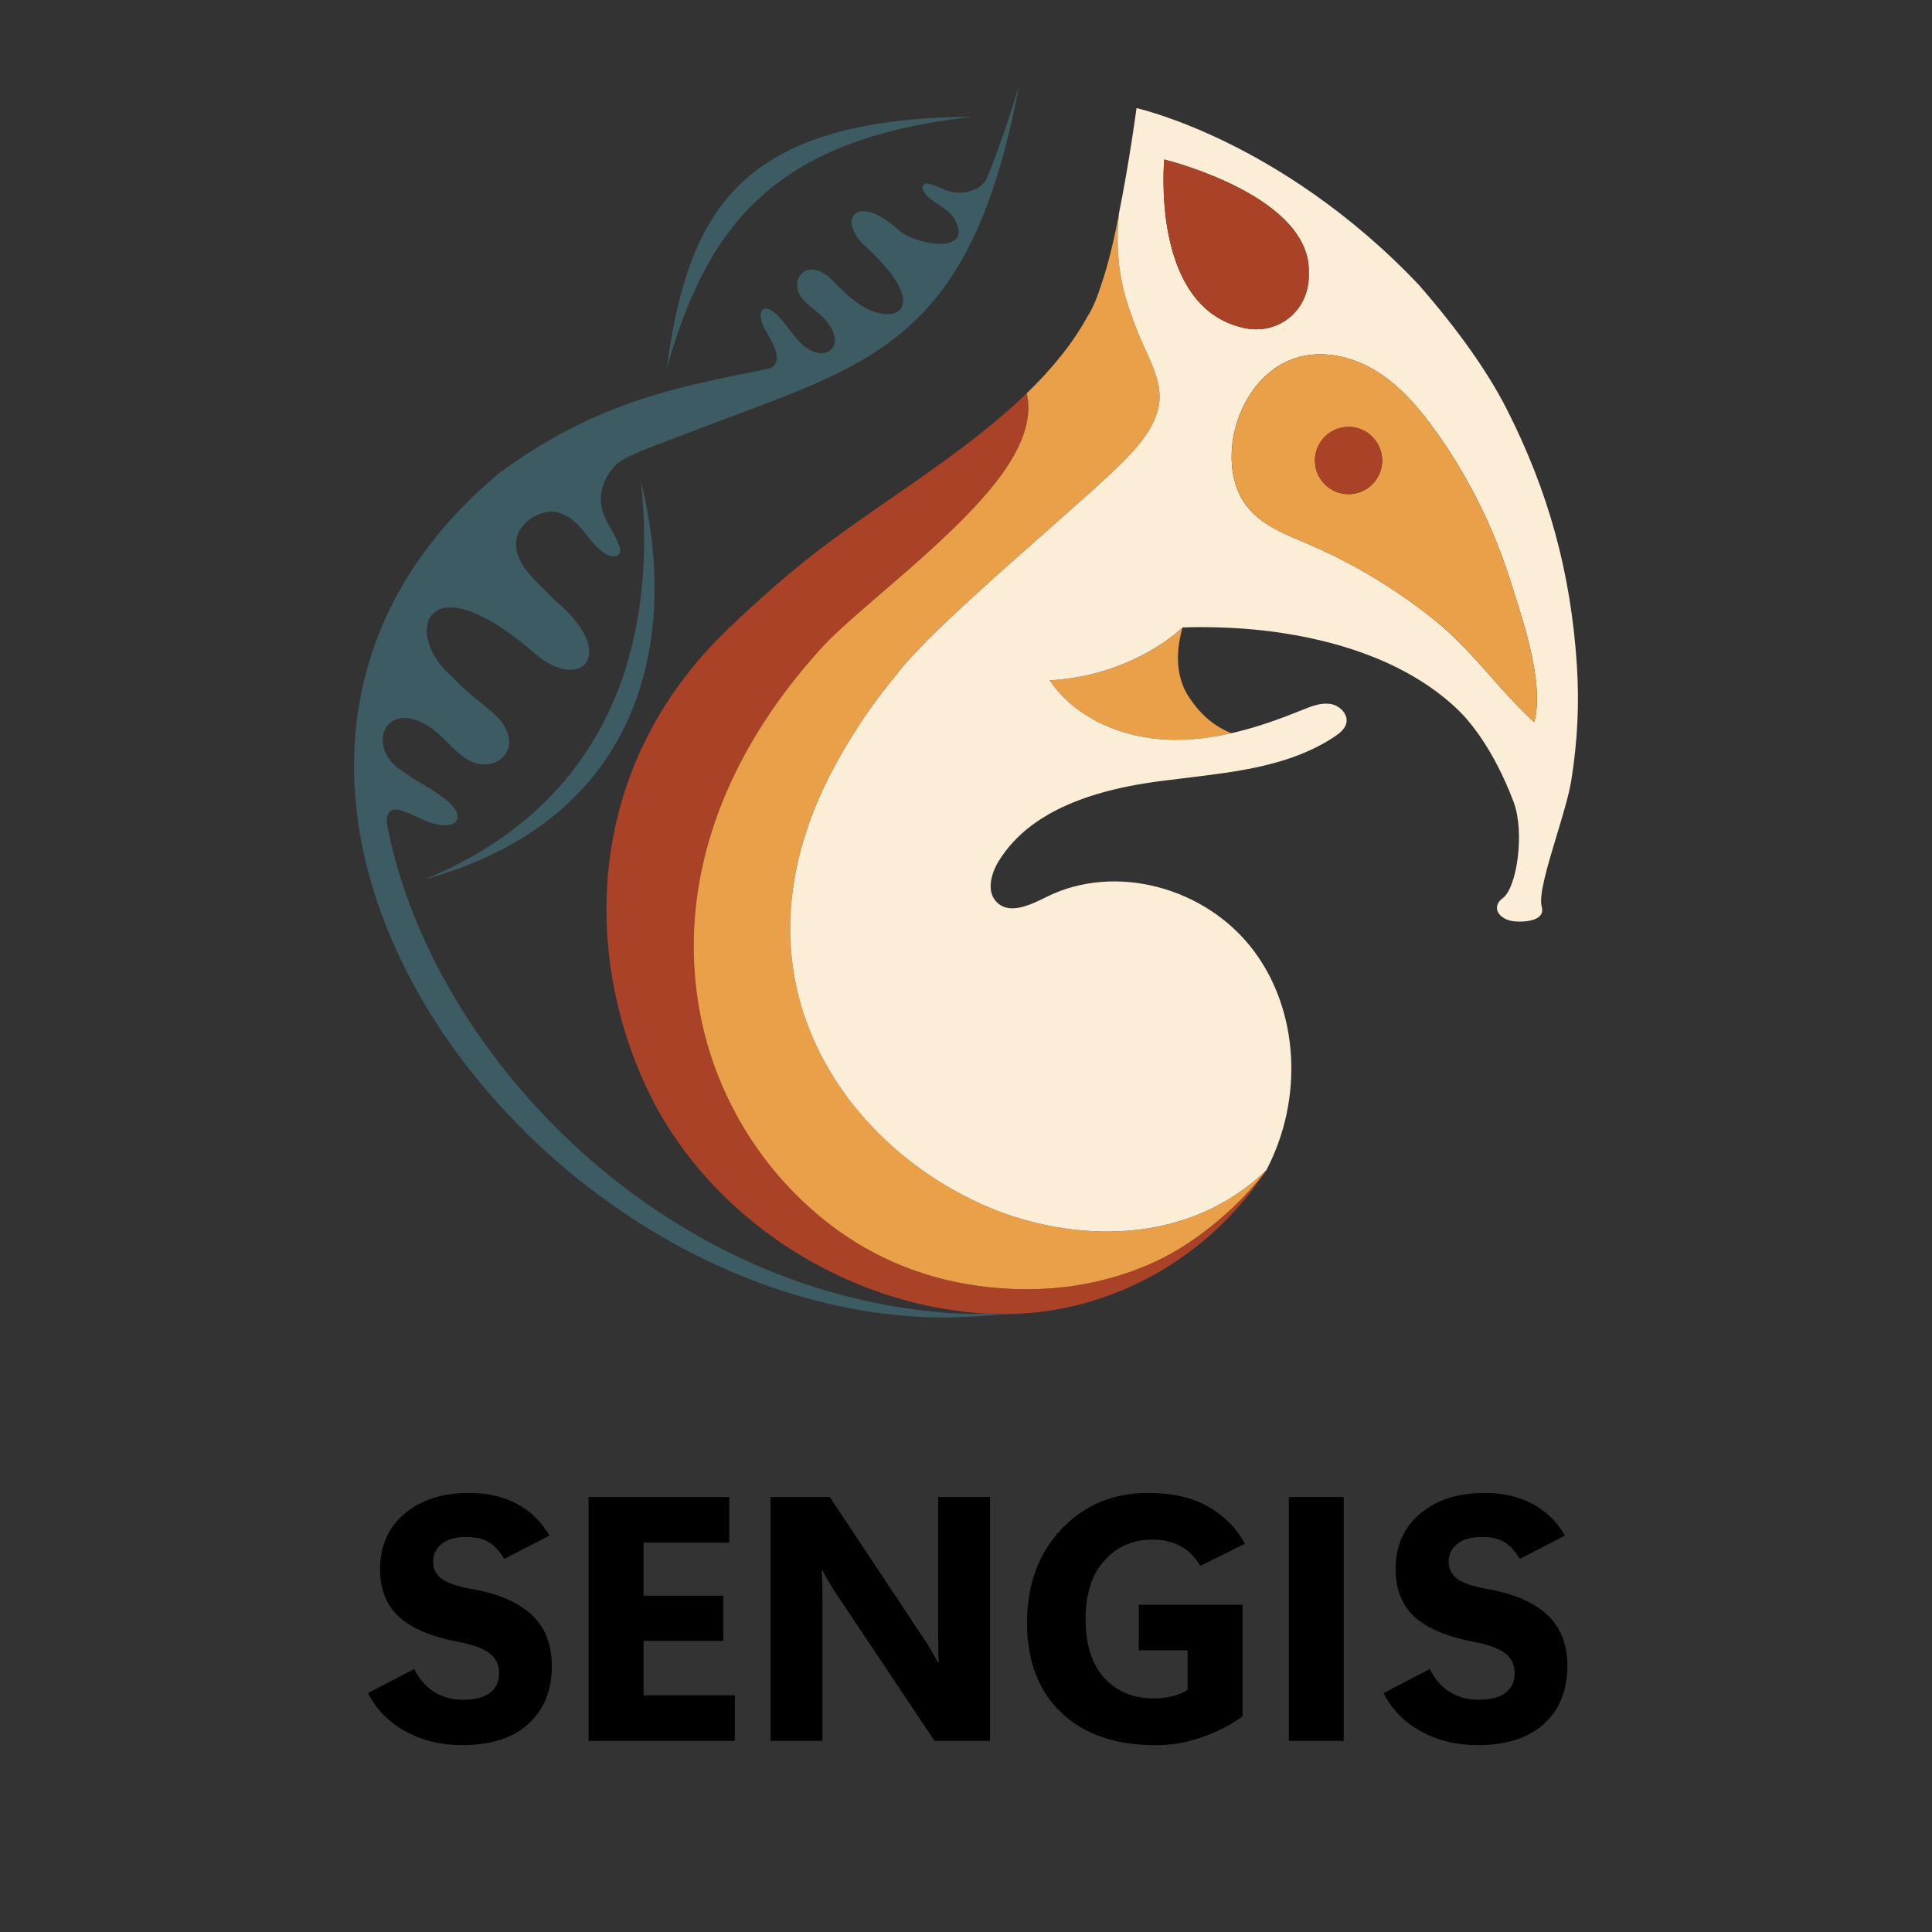 <?xml version="1.0" encoding="utf-8"?>
<!-- Generator: Adobe Illustrator 27.9.0, SVG Export Plug-In . SVG Version: 6.00 Build 0)  -->
<svg version="1.1" id="Layer_1" xmlns="http://www.w3.org/2000/svg" xmlns:xlink="http://www.w3.org/1999/xlink" x="0px" y="0px"
	 viewBox="0 0 1080 1080" style="enable-background:new 0 0 1080 1080;" xml:space="preserve">
<rect x="0" y="0" width="1080" height="1080" fill="#333333" stroke="none"/>
<style type="text/css">
	.st0{fill:#3D5B62;}
	.st1{fill:#A94227;}
	.st2{fill:#EAA048;}
	.st3{fill:#FCEED6;}
</style>
<g>
	<g>
		<path class="st0" d="M553.06,734.41c3.13,0.15,6.25,0.21,9.35,0.18v0.01c-8.72,0.86-25.12,1.88-33.95,1.88
			c-25.9,0-52.26-3.72-78.69-11.13c-33.52-9.42-66.16-24.45-97-44.69c-30.03-19.68-57-43.39-80.2-70.46
			c-23.37-27.28-41.75-56.64-54.56-87.22c-9.32-22.24-15.48-44.76-18.3-66.91c-2.95-23.13-2.28-45.85,2.04-67.58
			c9.41-47.42,35.54-89.25,77.65-124.3c51.1-37.58,95.33-46.8,134.36-54.92c5-1.04,14.24-2.45,17.24-3.68
			c1.4-0.57,2.25-1.7,2.77-2.92c2.01-4.67-2.28-11.94-5.12-16.73l-0.09-0.16c-3.99-6.45-4.05-11.31-2.07-12.78
			c0.44-0.33,1-0.49,1.61-0.49c2.06,0,4.89,1.81,7.76,5.05c1.84,1.94,3.54,4.2,5.2,6.39c1.8,2.36,3.64,4.79,5.7,6.93
			c5.21,5.64,10.79,7.26,14.71,6.25c0.45-0.17,0.87-0.32,1.33-0.49c0.64-0.28,1.21-0.69,1.7-1.13c3.3-3.03,3.42-9.58-3.7-17.43
			c-1.76-1.94-3.81-3.57-5.81-5.15c-2.38-1.89-4.81-3.82-6.68-6.24c-4.13-5.3-3.05-11.15,0.06-13.98c1.33-1.23,3.16-2.03,5.39-2.03
			c2.97,0,6.62,1.44,10.72,5.26c1.32,1.26,2.62,2.55,3.89,3.8c3.09,3.08,6.3,6.26,9.94,8.87c9.88,7.38,20.87,9.23,25.01,4.24
			c1.57-1.92,2.74-5.64-0.66-12.55c-1.57-3.18-3.93-6.66-7.03-10.4c-3.1-3.73-6.97-7.72-11.57-11.97
			c-6.86-6.15-8.56-11.95-7.84-15.32c0.44-2.07,1.74-3.52,3.75-4.17c5.16-1.66,13.49,2.09,22.29,10.06
			c6.07,5.76,24.9,10.8,31.5,5.67c1.99-1.58,3.62-4.84-0.11-11.46c-1.88-3.68-5.45-6.03-8.88-8.29c-2.89-1.91-5.87-3.85-7.87-6.59
			c-1.16-1.56-1.47-3.32-0.8-4.33c0.55-0.84,1.71-1.09,3.24-0.73c2.11,0.5,4.17,1.36,6.16,2.2c2.53,1.06,5.17,2.16,7.92,2.52
			c7.19,0.91,15.42-1.7,18.19-7.87c3.79-8.41,12.77-33.72,18.11-51.83c-6.02,31.59-13.41,57.48-22.79,78.9
			c-9.39,21.4-20.78,38.32-34.8,51.95c-26.07,25.34-58.58,37.5-99.72,52.9c-17.95,6.71-28.63,10.86-50.62,19.21
			c-1.36,0.51-12.41,5.06-15.41,7.38c-7.82,6.05-12.21,16.67-9.89,26.27c1,4.12,3.13,7.88,5.2,11.54c1.62,2.9,3.32,5.9,4.46,9.07
			c0.84,2.33,0.63,4.17-0.59,5.18c-1.47,1.24-4.22,1.06-6.84-0.46c-4.32-2.5-7.2-6.16-10.25-10.03
			c-3.91-4.98-7.97-10.11-15.36-12.88c-4.57-1.72-10.93-0.57-16.17,2.95c-5.23,3.5-8.31,8.47-8.46,13.65
			c-0.31,10.39,7.62,18.17,15.29,25.67c2.07,2.04,4.21,4.14,6.14,6.24l0.02,0.02c13.58,11.22,20.77,22.89,19.27,31.25
			c-0.63,3.47-2.8,6-6.11,7.16c-5.08,1.74-14.21,0.34-24.56-8.84c-22.32-19.37-41.33-28.31-52.16-24.52
			c-4.1,1.44-6.7,4.56-7.52,9.06c-1.65,8.91,4.05,20.63,14.15,29.15c4.78,5.26,10.39,9.83,15.83,14.26c1.95,1.58,3.96,3.22,5.9,4.87
			c11.45,9.79,11.47,18.86,7.69,24.09c-3.8,5.26-12.61,7.91-21.44,2.56c-4.01-2.45-7.4-5.87-10.65-9.16
			c-2.74-2.75-5.58-5.6-8.78-7.9c-11-7.74-17.99-6.31-21.2-4.76c-3.75,1.82-6.16,5.65-6.41,10.26c-0.38,6.68,3.66,13.54,10.58,17.91
			c3.6,2.79,7.63,5.16,11.54,7.48c3.62,2.15,7.39,4.37,10.66,6.86c7.12,4.94,10.5,10.26,8.59,13.55c-1.83,3.21-8.85,4.29-19.9-0.9
			c-1.04-0.45-2.07-0.93-3.1-1.4c-4.21-1.95-8.26-3.8-11.23-3.8c-1.07,0-2,0.24-2.76,0.8c-1.49,1.12-2.42,3.46-2.04,7.04
			c0.14,1.22,0.46,2.44,0.71,3.65c24.69,121.88,147.35,256.06,309.87,269.68c6.28,0.66,16.43,0.76,25.12,0.7
			C552.35,734.37,552.71,734.39,553.06,734.41z"/>
		<path class="st0" d="M562.41,734.59c-3.1,0.03-6.22-0.03-9.35-0.18c-0.35-0.02-0.71-0.04-1.06-0.06c3.71-0.03,7.16-0.08,9.93-0.13
			c0.16,0.02,0.3,0.04,0.44,0.02L562.41,734.59z"/>
		<path class="st0" d="M543.76,65.25c-53.19,5.95-90.67,20.01-117.71,44.11c-23.99,21.37-40.47,51.19-53.3,96.44
			c5.18-37.87,13.88-76.23,40.41-102.24C439.38,77.88,480.95,65.67,543.76,65.25z"/>
		<path class="st0" d="M344.36,415.35c-21.18,36.73-57.2,62.39-107.02,76.29c54.61-22.53,91.55-59.61,109.81-110.26
			c11.73-32.56,15.58-71.26,11.13-112.08C365.28,296.49,376.19,360.18,344.36,415.35z"/>
		<path class="st1" d="M707.9,654.12c-0.01,0.02-0.03,0.05-0.04,0.07c-31.3,47.92-85.51,79.93-145.45,80.4l-0.04-0.34
			c-0.14,0.02-0.28,0-0.44-0.02c-2.77,0.05-6.22,0.1-9.93,0.13c-80.04-4.2-156.28-54.33-189.95-125.01
			c-36.64-76.89-35.15-181.56,45.51-258.33c34.16-32.51,53.44-46.8,86.72-69.79c28.03-19.35,56.67-39.11,79.69-61.37
			c0.1,0.4,0.19,0.81,0.26,1.21c0.05,0.24,0.09,0.46,0.13,0.7c0.01,0.06,0.02,0.13,0.03,0.19l0.03,0.15
			c0.04,0.23,0.08,0.44,0.11,0.67c0.05,0.29,0.09,0.6,0.12,0.89c0.03,0.28,0.06,0.58,0.09,0.87c0.01,0.16,0.02,0.3,0.03,0.44
			c0.04,0.5,0.06,0.99,0.09,1.49c0.51,13.55-6.4,29.58-22.72,48.72c-16.85,19.78-39.52,39.3-59.54,56.51
			c-6.46,5.56-12.49,10.76-17.82,15.53c-5.35,4.77-10.02,9.16-13.79,13.1c-35.34,38.34-58.2,79.57-67.98,122.56
			c-8.68,38.2-6.47,77.25,6.35,112.93c11.75,32.65,31.94,61.6,58.39,83.71c26.54,22.16,56.56,34.87,89.45,39.35
			c8.95,1.22,17.81,1.82,26.57,1.82c9.24,0,18.34-0.68,27.22-2.02c15.92-2.44,31.21-7.04,45.46-13.7
			C669.62,694.14,693.55,673.4,707.9,654.12z"/>
		<path class="st1" d="M562.41,734.59c-3.1,0.03-6.22-0.03-9.35-0.18c-0.35-0.02-0.71-0.04-1.06-0.06c3.71-0.03,7.16-0.08,9.93-0.13
			c0.16,0.02,0.3,0.04,0.44,0.02L562.41,734.59z"/>
		<path class="st2" d="M688.32,409.89c-0.08,0.02-0.17,0.04-0.25,0.06c-1.12,0.26-2.23,0.49-3.33,0.72c-0.02,0-0.02,0-0.02,0
			c-1.47,0.29-2.93,0.57-4.36,0.84c-1.45,0.26-2.9,0.47-4.32,0.68c-0.89,0.13-1.8,0.26-2.69,0.36c-1.11,0.15-2.25,0.28-3.34,0.38
			c-1.15,0.13-2.27,0.23-3.38,0.3c-0.55,0.04-1.12,0.08-1.65,0.11c-1.27,0.08-2.53,0.14-3.77,0.18c-1.25,0.04-2.48,0.06-3.72,0.06
			c-1.36,0-2.7-0.02-4.04-0.06c-13.17-0.45-26.11-3.49-37.43-8.82c-12.19-5.74-22.24-14.08-29.1-24.12l-0.17-0.26l0.3-0.03
			c0.64-0.03,1.27-0.08,1.89-0.13c0.32-0.01,0.63-0.03,0.94-0.06c2.99-0.24,5.89-0.57,8.71-0.98c0.83-0.13,1.66-0.26,2.48-0.39
			c0.7-0.12,1.38-0.25,2.05-0.36c0.88-0.17,1.76-0.33,2.63-0.51c1.15-0.24,2.3-0.49,3.42-0.76c1.13-0.28,2.23-0.54,3.32-0.83
			c1.08-0.28,2.15-0.59,3.21-0.88c0.51-0.15,1.04-0.3,1.55-0.46c0.62-0.2,1.24-0.38,1.87-0.59c0.59-0.21,1.21-0.39,1.82-0.6
			c0.76-0.26,1.51-0.52,2.26-0.8c0.47-0.17,0.95-0.34,1.42-0.52c0.68-0.26,1.33-0.51,1.97-0.76c1.69-0.65,3.31-1.34,4.84-2.01
			c0.58-0.26,1.17-0.52,1.74-0.78c3.19-1.47,6.06-2.95,8.58-4.35c1.29-0.72,4.42-2.59,4.78-2.84c1.77-1.09,3.39-2.15,4.83-3.16
			c0.41-0.28,4.91-3.63,5.29-3.93c0.29-0.23,2.82-2.42,3.91-3.38c0.3-0.27,0.5-0.43,0.5-0.43c-4.29,14.96-3.26,28.47,3.49,38.76
			C669.83,397.58,676.98,405.26,688.32,409.89z"/>
		<path class="st2" d="M707.92,654.09c0,0.01-0.01,0.02-0.02,0.03c-14.35,19.28-38.28,40.02-61.47,50.85
			c-14.25,6.65-29.54,11.26-45.46,13.7c-8.88,1.35-17.99,2.02-27.22,2.02c-8.75,0-17.62-0.6-26.57-1.82
			c-32.89-4.48-62.92-17.18-89.45-39.35c-26.45-22.11-46.64-51.06-58.39-83.71c-12.82-35.67-15.02-74.73-6.35-112.93
			c9.78-42.99,32.64-84.23,67.98-122.56c3.77-3.94,8.45-8.33,13.79-13.1c5.33-4.77,11.36-9.97,17.82-15.53
			c20.01-17.21,42.69-36.73,59.54-56.51c16.33-19.14,23.24-35.17,22.72-48.72c-0.02-0.5-0.04-1-0.09-1.49
			c-0.01-0.14-0.02-0.28-0.03-0.44c-0.03-0.29-0.05-0.58-0.09-0.87c-0.03-0.29-0.07-0.6-0.12-0.89c-0.03-0.23-0.07-0.44-0.11-0.67
			l-0.03-0.15c-0.01-0.06-0.02-0.13-0.03-0.19c-0.04-0.24-0.08-0.46-0.13-0.7c-0.07-0.4-0.16-0.81-0.26-1.21
			c13.62-13.17,25.53-27.52,33.89-42.85c2.92-4.27,5.75-11.28,8.39-19.82c0-0.03,0.02-0.08,0.04-0.11
			c3.19-9.22,6.74-24.02,9.21-37.48c-2.52,25.37,1.99,43.6,7.64,58.29c0,0.02,0.01,0.05,0.03,0.07c1.93,5.54,4,10.52,6,14.94
			c4.53,10.02,8.79,18.78,9.06,27.88c0.01,0.49,0.01,0.99,0,1.49c0,0.2,0,0.39-0.01,0.59c-0.03,0.67-0.07,1.35-0.15,2.01
			c-0.03,0.31-0.07,0.63-0.12,0.94c-1.39,9.68-7.6,19.59-18.78,30.94c-9.29,9.44-25.73,23.96-44.76,40.78
			c-33.21,29.31-70.85,62.54-84.61,81.28c-9.53,11.56-17.73,23.19-24.73,34.82c-0.04,0.07-0.08,0.14-0.12,0.21
			c-29.4,47.34-39.54,94.92-29.41,139.36c11.52,50.53,49.56,95.11,101.73,119.26C591.37,692.89,659.88,700.3,707.92,654.09z"/>
		<path class="st3" d="M881.48,371.79c-3.37-51.69-15.87-97.24-39.32-143.31c-10.6-20.81-27.11-44.11-49.04-69.26
			c-39.63-41.86-80.49-66.52-107.78-79.81c-28.04-13.67-47.89-18.48-50.02-18.99c-0.35,2.64-4.14,30.72-9.88,59.19h0.04
			c-2.52,25.37,1.99,43.6,7.64,58.29c0,0.02,0.01,0.05,0.03,0.07c1.93,5.54,4,10.52,6,14.94c4.53,10.02,8.79,18.78,9.06,27.88
			c0.01,0.49,0.01,0.99,0,1.49c0,0.2,0,0.39-0.01,0.59c-0.03,0.67-0.07,1.35-0.15,2.01c-0.03,0.31-0.07,0.63-0.12,0.94
			c-1.39,9.68-7.6,19.59-18.78,30.94c-9.29,9.44-25.73,23.96-44.76,40.78c-33.21,29.31-70.85,62.54-84.61,81.28
			c-9.53,11.56-17.73,23.19-24.73,34.82c-0.04,0.07-0.08,0.14-0.12,0.21c-29.4,47.34-39.54,94.92-29.41,139.36
			c11.52,50.53,49.56,95.11,101.73,119.26c44.1,20.41,112.61,27.81,160.65-18.39c0.01,0,0.01-0.01,0.01-0.01
			c20.94-39.81,18.12-89.09-7.09-122.63c-26.84-35.75-77.63-49.01-115.57-30.16c-8.73,4.33-20.65,10.28-27.91,3.19
			c-6.17-5.92-3.34-16.15,0.95-23.1c14.74-23.9,43.89-38.48,89.16-44.58c5.22-0.69,10.58-1.34,15.78-1.96
			c28.92-3.46,58.81-7.01,82.94-23.14c2.74-1.84,5.67-4.17,6.42-7.45c0.46-1.99,0.02-4.05-1.28-5.95c-1.74-2.53-4.73-4.38-7.81-4.81
			c-5.23-0.74-10.35,1.32-15.3,3.31l-0.23,0.08c-13.85,5.62-25.3,9.49-35.97,12.13l-0.56,0.14c-1.04,0.27-2.09,0.5-3.13,0.74h-0.01
			c-0.08,0.02-0.17,0.04-0.25,0.06c-1.12,0.26-2.23,0.49-3.33,0.72c-0.02,0-0.02,0-0.02,0c-1.47,0.29-2.93,0.57-4.36,0.84
			c-1.45,0.26-2.9,0.47-4.32,0.68c-0.89,0.13-1.8,0.26-2.69,0.36c-1.11,0.15-2.25,0.28-3.34,0.38c-1.15,0.13-2.27,0.23-3.38,0.3
			c-0.55,0.04-1.12,0.08-1.65,0.11c-1.27,0.08-2.53,0.14-3.77,0.18c-1.25,0.04-2.48,0.06-3.72,0.06c-1.36,0-2.7-0.02-4.04-0.06
			c-13.17-0.45-26.11-3.49-37.43-8.82c-12.19-5.74-22.24-14.08-29.1-24.12l-0.17-0.26l0.3-0.03c0.64-0.03,1.27-0.08,1.89-0.13
			c0.32-0.01,0.63-0.03,0.94-0.06c2.99-0.24,5.89-0.57,8.71-0.98c0.83-0.13,1.66-0.26,2.48-0.39c0.7-0.12,1.38-0.25,2.05-0.36
			c0.88-0.17,1.76-0.33,2.63-0.51c1.15-0.24,2.3-0.49,3.42-0.76c1.13-0.28,2.23-0.54,3.32-0.83c1.08-0.28,2.15-0.59,3.21-0.88
			c0.51-0.15,1.04-0.3,1.55-0.46c0.62-0.2,1.24-0.38,1.87-0.59c0.59-0.21,1.21-0.39,1.82-0.6c0.76-0.26,1.51-0.52,2.26-0.8
			c0.47-0.17,0.95-0.34,1.42-0.52c0.68-0.26,1.33-0.51,1.97-0.76c1.69-0.65,3.31-1.34,4.84-2.01c0.58-0.26,1.17-0.52,1.74-0.78
			c3.19-1.47,6.06-2.95,8.58-4.35c1.29-0.72,4.42-2.59,4.78-2.84c1.77-1.09,3.39-2.15,4.83-3.16c0.41-0.28,4.91-3.63,5.29-3.93
			c0.29-0.23,2.82-2.42,3.91-3.38c0.3-0.27,0.5-0.43,0.5-0.43s26.9-1.41,56.39,3.18c18.34,2.83,35.25,7.33,50.27,13.31
			c18.78,7.51,34.67,17.41,47.2,29.41c5.5,5.28,19.59,20.86,31.19,51.56c6.43,17.08,1.83,48.04-5.99,53.81
			c-2.77,2.02-3.85,4.53-3.04,7.03c1.15,3.51,5.76,6.06,10.97,6.06c3.67,0.24,10.5-0.23,13.08-3.45c1.03-1.29,1.27-2.9,0.72-4.81
			c-1.8-6.21,3.38-23.31,8.37-39.86c3.4-11.21,6.91-22.82,8.17-30.82C881.87,414.32,882.87,393.26,881.48,371.79z M665.45,162.7
			c-5.61-8.3-9.73-18.89-12.24-31.52c-4.26-21.47-2.42-41.61-2.4-41.81l0.02-0.21l0.21,0.05c0.2,0.04,20.81,5.16,40.94,15.48
			c11.83,6.06,21.17,12.73,27.77,19.8c8.28,8.83,12.27,18.33,11.85,28.23c0.02,0.45,0.04,0.89,0.04,1.34c0,0.58-0.02,1.17-0.06,1.76
			v0.06c-0.03,0.54-0.08,1.08-0.13,1.6c-0.02,0.1-0.02,0.19-0.02,0.28c-0.06,0.44-0.13,0.88-0.21,1.32
			c-0.04,0.29-0.08,0.6-0.14,0.88c-0.02,0.06-0.03,0.14-0.05,0.21c-0.1,0.5-0.21,1.01-0.32,1.52c-0.06,0.25-0.14,0.5-0.2,0.74
			c-0.07,0.26-0.15,0.49-0.23,0.75c-0.01,0.07-0.03,0.11-0.05,0.18c-0.08,0.33-0.19,0.65-0.28,0.96c-0.16,0.39-0.28,0.8-0.45,1.19
			c-0.12,0.31-0.25,0.64-0.38,0.93c-0.06,0.16-0.15,0.31-0.21,0.47c0,0.02-0.02,0.02-0.02,0.04c-0.13,0.28-0.27,0.58-0.39,0.86
			c-0.19,0.38-0.39,0.77-0.59,1.13c-0.53,0.99-1.13,1.95-1.77,2.85c-0.32,0.46-0.67,0.91-1.01,1.35v0.01
			c-0.7,0.87-1.44,1.72-2.25,2.51c-0.81,0.81-1.66,1.55-2.56,2.27c-5.2,4.05-11.48,6.16-18.07,6.16c-2.98,0-5.98-0.43-9-1.29
			C681.81,179.84,672.44,173.07,665.45,162.7z M857.72,403.41l-0.08,0.28l-0.21-0.19c-8.58-7.81-16.42-16.64-23.99-25.19
			c-9.79-11.05-19.93-22.49-31.94-32.04c-21.52-17.23-45.15-31.42-70.28-42.17c-1.14-0.47-2.25-0.95-3.39-1.42
			c-11.43-4.86-23.26-9.88-30.81-19.64c-0.3-0.42-0.64-0.84-0.92-1.27c-0.02-0.03-0.06-0.06-0.08-0.09
			c-0.16-0.23-0.28-0.43-0.43-0.65c-0.04-0.04-0.06-0.09-0.08-0.12c-0.23-0.31-0.43-0.63-0.63-0.94c-0.01-0.04-0.03-0.05-0.05-0.09
			c-0.08-0.12-0.17-0.27-0.23-0.39c-0.04-0.06-0.08-0.11-0.12-0.18c-0.21-0.32-0.39-0.65-0.57-0.97c-0.02-0.05-0.05-0.09-0.05-0.13
			c-0.13-0.2-0.22-0.36-0.3-0.56c-0.02-0.03-0.04-0.08-0.07-0.11c-0.25-0.44-0.46-0.88-0.67-1.32c-0.23-0.52-0.47-1.03-0.7-1.55
			l-0.23-0.57c-0.17-0.41-0.32-0.81-0.49-1.22c-0.06-0.18-0.13-0.34-0.19-0.52c-0.14-0.39-0.27-0.8-0.38-1.21
			c-0.13-0.32-0.21-0.65-0.31-0.98c-0.03-0.09-0.06-0.2-0.1-0.29c0-0.07-0.04-0.15-0.04-0.21c-0.13-0.41-0.25-0.83-0.33-1.24
			c-0.08-0.27-0.14-0.52-0.2-0.79c-0.14-0.56-0.25-1.11-0.36-1.67c-0.07-0.41-0.15-0.81-0.22-1.22c-0.03-0.11-0.05-0.24-0.06-0.36
			c-0.08-0.42-0.15-0.85-0.2-1.27c-0.05-0.36-0.11-0.73-0.15-1.09c-0.06-0.57-0.12-1.14-0.17-1.71c-0.1-1.13-0.16-2.25-0.2-3.32
			c-0.01-0.54-0.01-1.08-0.01-1.6c0-3.55,0.3-6.72,0.66-9.22c1.49-10.16,5.51-20.15,11.34-28.18c6.29-8.68,14.45-14.84,23.58-17.81
			c14-4.51,30.57-1.82,45.46,7.38c14.49,8.98,25.31,22.65,33.12,33.54c18.12,25.32,32.14,53.45,41.68,83.63
			c0.51,1.58,1.04,3.24,1.59,4.98C852.74,351.07,863.04,383.31,857.72,403.41z"/>
		<path class="st2" d="M845.93,329.74c-0.55-1.74-1.08-3.4-1.59-4.98c-9.54-30.18-23.56-58.31-41.68-83.63
			c-7.81-10.9-18.63-24.56-33.12-33.54c-14.89-9.2-31.46-11.89-45.46-7.38c-9.13,2.98-17.29,9.14-23.58,17.81
			c-5.83,8.03-9.84,18.02-11.34,28.18c-0.36,2.5-0.66,5.67-0.66,9.22c0,0.52,0,1.06,0.01,1.6c0.04,1.07,0.1,2.19,0.2,3.32
			c0.05,0.57,0.11,1.14,0.17,1.71c0.04,0.36,0.1,0.73,0.15,1.09c0.05,0.41,0.12,0.84,0.2,1.27c0.01,0.13,0.03,0.26,0.06,0.36
			c0.07,0.41,0.15,0.81,0.22,1.22c0.12,0.56,0.23,1.11,0.36,1.67c0.06,0.27,0.12,0.52,0.2,0.79c0.09,0.41,0.21,0.83,0.33,1.24
			c0,0.06,0.04,0.14,0.04,0.21c0.04,0.1,0.07,0.21,0.1,0.29c0.11,0.33,0.19,0.66,0.31,0.98c0.12,0.41,0.25,0.82,0.38,1.21
			c0.06,0.18,0.13,0.34,0.19,0.52c0.17,0.41,0.32,0.81,0.49,1.22l0.23,0.57c0.23,0.52,0.47,1.03,0.7,1.55
			c0.21,0.43,0.42,0.87,0.67,1.32c0.03,0.03,0.05,0.08,0.07,0.11c0.09,0.2,0.18,0.36,0.3,0.56c0,0.04,0.03,0.08,0.05,0.13
			c0.18,0.32,0.36,0.65,0.57,0.97c0.04,0.07,0.08,0.12,0.12,0.18c0.06,0.13,0.15,0.28,0.23,0.39c0.02,0.04,0.04,0.05,0.05,0.09
			c0.2,0.31,0.4,0.63,0.63,0.94c0.02,0.03,0.04,0.08,0.08,0.12c0.15,0.22,0.28,0.42,0.43,0.65c0.02,0.03,0.06,0.06,0.08,0.09
			c0.28,0.43,0.62,0.84,0.92,1.27c7.56,9.76,19.38,14.78,30.81,19.64c1.14,0.47,2.25,0.95,3.39,1.42
			c25.12,10.75,48.76,24.94,70.28,42.17c12.01,9.55,22.14,20.99,31.94,32.04c7.57,8.55,15.41,17.38,23.99,25.19l0.21,0.19l0.08-0.28
			C863.04,383.31,852.74,351.07,845.93,329.74z M753.84,276.25c-10.36,0-18.8-8.44-18.8-18.81c0-10.37,8.44-18.81,18.8-18.81
			c10.37,0,18.81,8.44,18.81,18.81C772.65,267.82,764.21,276.25,753.84,276.25z"/>
		<path class="st1" d="M772.65,257.44c0,10.37-8.44,18.81-18.81,18.81c-10.36,0-18.8-8.44-18.8-18.81c0-10.37,8.44-18.81,18.8-18.81
			C764.21,238.63,772.65,247.07,772.65,257.44z"/>
		<path class="st1" d="M731.64,154.06c0,0.58-0.02,1.17-0.06,1.76v0.06c-0.03,0.54-0.08,1.08-0.13,1.6
			c-0.02,0.1-0.02,0.19-0.02,0.28c-0.06,0.44-0.13,0.88-0.21,1.32c-0.04,0.29-0.08,0.6-0.14,0.88c-0.02,0.06-0.03,0.14-0.05,0.21
			c-0.1,0.5-0.21,1.01-0.32,1.52c-0.06,0.25-0.14,0.5-0.2,0.74c-0.07,0.26-0.15,0.49-0.23,0.75c-0.01,0.07-0.03,0.11-0.05,0.18
			c-0.08,0.33-0.19,0.65-0.28,0.96c-0.16,0.39-0.28,0.8-0.45,1.19c-0.12,0.31-0.25,0.64-0.38,0.93c-0.06,0.16-0.15,0.31-0.21,0.47
			c0,0.02-0.02,0.02-0.02,0.04c-0.13,0.28-0.27,0.58-0.39,0.86c-0.19,0.38-0.39,0.77-0.59,1.13c-0.53,0.99-1.13,1.95-1.77,2.85
			c-0.32,0.46-0.67,0.91-1.01,1.35v0.01c-0.7,0.87-1.44,1.72-2.25,2.51c-0.81,0.81-1.66,1.55-2.56,2.27
			c-5.2,4.05-11.48,6.16-18.07,6.16c-2.98,0-5.98-0.43-9-1.29c-11.44-2.96-20.81-9.73-27.8-20.09c-5.61-8.3-9.73-18.89-12.24-31.52
			c-4.26-21.47-2.42-41.61-2.4-41.81l0.02-0.21l0.21,0.05c0.2,0.04,20.81,5.16,40.94,15.48c11.83,6.06,21.17,12.73,27.77,19.8
			c8.28,8.83,12.27,18.33,11.85,28.23C731.62,153.17,731.64,153.61,731.64,154.06z"/>
	</g>
	<g>
		<path d="M205.71,946.47l25.86-13.5c2.92,5.89,6.73,10.24,11.46,13.03c4.72,2.79,9.9,4.18,15.54,4.18c6.91,0,12.04-1.31,15.4-3.95
			c3.36-2.63,5.04-6.26,5.04-10.89c0-4.75-1.82-8.49-5.47-11.22c-3.65-2.72-9.4-4.82-17.26-6.27c-15.09-2.92-26.16-7.59-33.23-14.02
			c-7.07-6.43-10.6-15.32-10.6-26.67c0-12.93,4.56-23.26,13.69-31c9.13-7.73,21.17-11.6,36.13-11.6c10.2,0,19.14,2.06,26.81,6.18
			c7.67,4.12,13.69,10.02,18.06,17.68l-25.29,13.03c-2.54-4.31-5.42-7.43-8.65-9.37c-3.23-1.93-7.42-2.9-12.55-2.9
			c-5.96,0-10.54,1.3-13.74,3.9c-3.2,2.6-4.8,5.86-4.8,9.79c0,3.99,1.58,7.21,4.75,9.65c3.17,2.44,9.09,4.42,17.78,5.94
			c14.45,2.6,25.37,7.4,32.75,14.4c7.38,7,11.08,16.5,11.08,28.48c0,13.56-4.34,24.32-13.03,32.28
			c-8.68,7.96-21.08,11.93-37.17,11.93c-11.66,0-22.17-2.55-31.52-7.65C217.42,962.81,210.4,955.66,205.71,946.47z"/>
		<path d="M410.79,973.19h-81.77V836.85h78.63v25.48h-47.92v29.66h44.59v25.29h-44.59v30.42h51.06V973.19z"/>
		<path d="M553.41,973.19h-30.99l-56.19-84.14c-1.59-2.53-2.92-4.74-3.99-6.61c-1.08-1.87-1.9-3.44-2.47-4.71h-0.38
			c0.13,2.41,0.22,5.45,0.29,9.13c0.06,3.68,0.09,7.99,0.09,12.93v73.4h-29V836.85h33.09l54.1,81.48c1.14,1.84,2.27,3.69,3.38,5.56
			c1.11,1.87,2.14,3.72,3.09,5.56h0.38c-0.13-1.58-0.22-3.95-0.29-7.08c-0.06-3.14-0.1-7.02-0.1-11.65v-73.87h29V973.19z"/>
		<path d="M694.59,959.5c-6.53,4.75-14.06,8.62-22.58,11.6c-8.53,2.98-17.13,4.47-25.81,4.47c-22.57,0-40.22-6.07-52.96-18.21
			c-12.74-12.14-19.11-28.86-19.11-50.15c0-21.42,6.4-38.89,19.21-52.39c12.8-13.5,28.93-20.25,48.39-20.25
			c13.69,0,25,2.6,33.94,7.8c8.94,5.2,15.66,12.07,20.16,20.63l-24.82,12.36c-3.17-5.26-7.04-9.03-11.6-11.31
			c-4.56-2.28-9.64-3.42-15.21-3.42c-10.78,0-19.7,3.88-26.76,11.65c-7.07,7.76-10.6,18.68-10.6,32.75
			c0,14.39,3.5,25.38,10.51,32.99c7,7.61,16.21,11.41,27.62,11.41c3.42,0,6.8-0.4,10.13-1.19c3.33-0.79,6.26-1.98,8.79-3.57v-22.15
			H636.6v-25.48h58V959.5z"/>
		<path d="M751.16,973.19h-30.71V836.85h30.71V973.19z"/>
		<path d="M773.41,946.47l25.86-13.5c2.91,5.89,6.73,10.24,11.46,13.03c4.72,2.79,9.9,4.18,15.54,4.18c6.91,0,12.04-1.31,15.4-3.95
			c3.36-2.63,5.04-6.26,5.04-10.89c0-4.75-1.82-8.49-5.47-11.22c-3.65-2.72-9.4-4.82-17.26-6.27c-15.09-2.92-26.16-7.59-33.23-14.02
			c-7.07-6.43-10.6-15.32-10.6-26.67c0-12.93,4.56-23.26,13.69-31c9.13-7.73,21.17-11.6,36.13-11.6c10.2,0,19.14,2.06,26.81,6.18
			c7.67,4.12,13.69,10.02,18.06,17.68l-25.29,13.03c-2.54-4.31-5.42-7.43-8.65-9.37c-3.23-1.93-7.42-2.9-12.55-2.9
			c-5.96,0-10.54,1.3-13.74,3.9c-3.2,2.6-4.8,5.86-4.8,9.79c0,3.99,1.58,7.21,4.75,9.65c3.17,2.44,9.09,4.42,17.78,5.94
			c14.45,2.6,25.37,7.4,32.75,14.4c7.38,7,11.08,16.5,11.08,28.48c0,13.56-4.34,24.32-13.03,32.28
			c-8.68,7.96-21.08,11.93-37.17,11.93c-11.66,0-22.17-2.55-31.52-7.65C785.12,962.81,778.1,955.66,773.41,946.47z"/>
	</g>
</g>
</svg>
